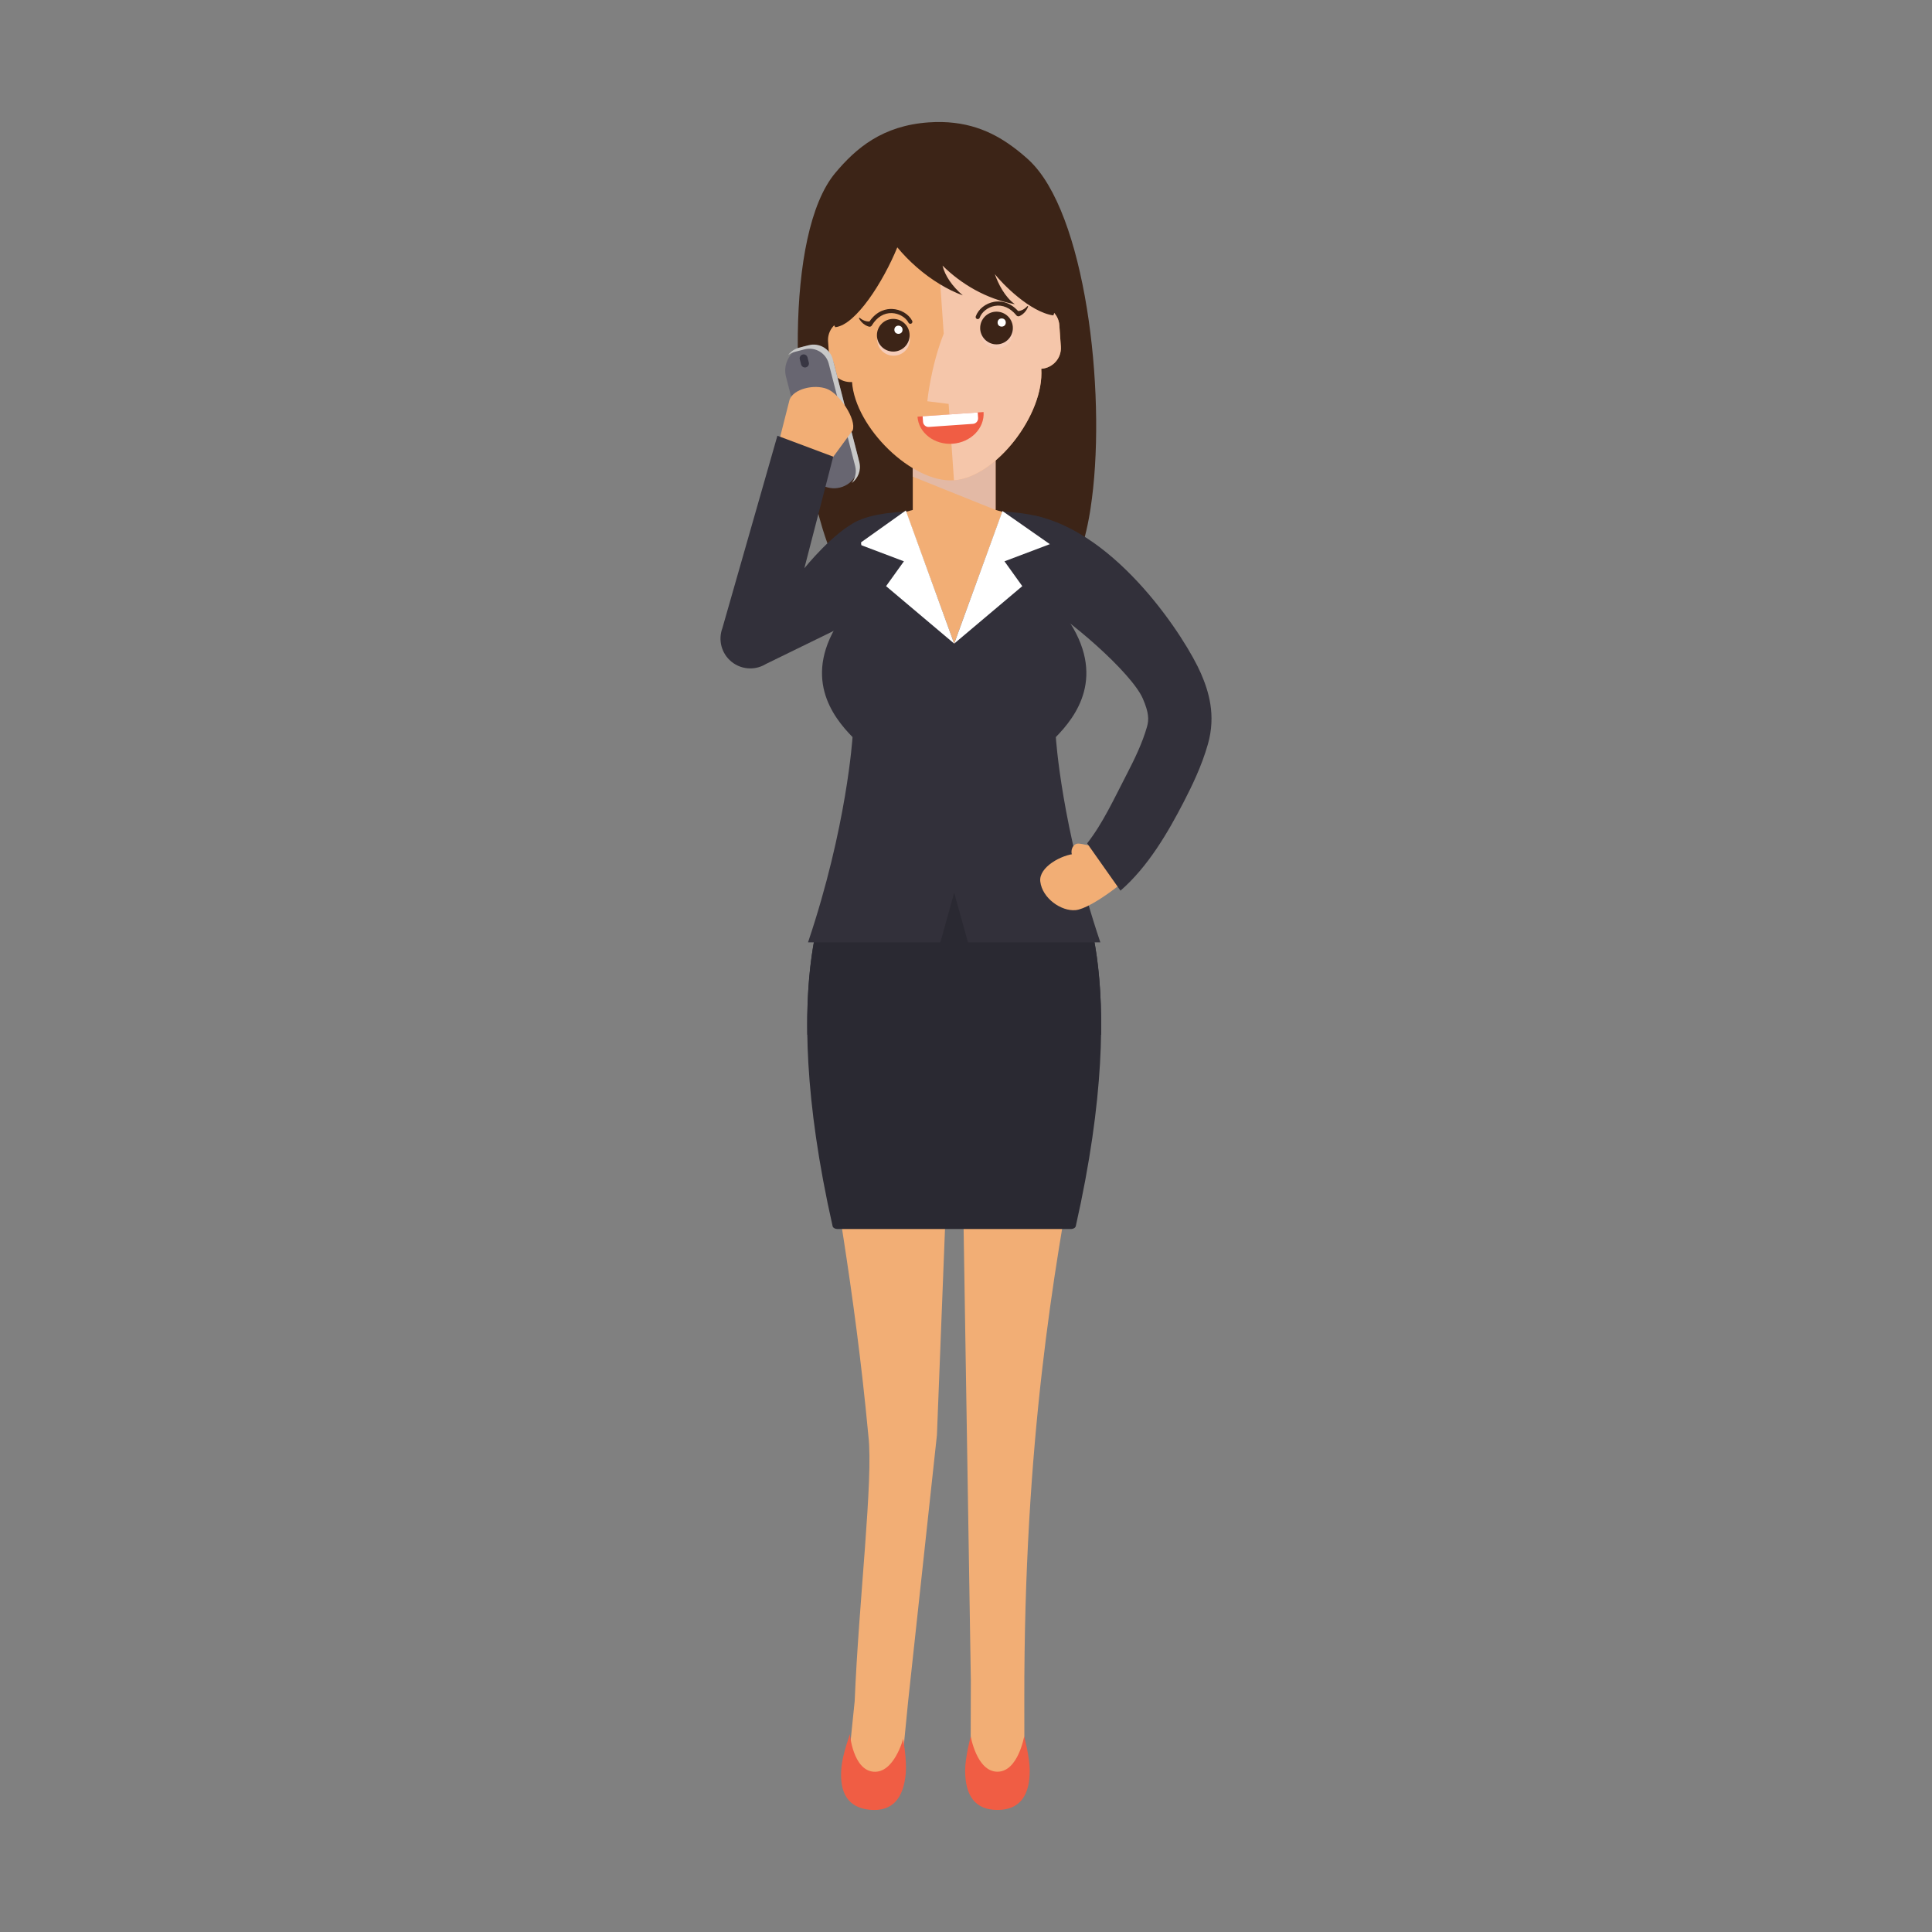 <?xml version="1.0" encoding="utf-8"?>
<!-- Generator: Adobe Illustrator 16.0.0, SVG Export Plug-In . SVG Version: 6.00 Build 0)  -->
<!DOCTYPE svg PUBLIC "-//W3C//DTD SVG 1.1//EN" "http://www.w3.org/Graphics/SVG/1.1/DTD/svg11.dtd">
<svg version="1.1" id="Layer_1" xmlns="http://www.w3.org/2000/svg" xmlns:xlink="http://www.w3.org/1999/xlink" x="0px" y="0px"
	 width="350px" height="350px" viewBox="0 0 350 350" enable-background="new 0 0 350 350" xml:space="preserve">
<rect x="0" y="0" width="350" height="350" fill="#808080" stroke="none"/>
<g>
	<path fill="#3C2417" d="M197.564,92.086c-0.019,0.174-0.045,0.326-0.072,0.486c-0.268,1.658-0.588,3.206-0.955,4.623
		c-0.633,2.443-1.348,4.478-2.329,6.035c-0.452,0.731-0.974,1.354-1.568,1.869c-1.142,0.989-2.582,1.571-4.452,1.702l-27.922,1.953
		c-1.953,0.136-3.508-0.281-4.811-1.175c-0.6-0.409-1.14-0.92-1.648-1.524c-1.188-1.405-2.18-3.321-3.147-5.652
		c-0.561-1.352-1.093-2.84-1.589-4.445c-0.048-0.155-0.096-0.301-0.137-0.457c-5.724-18.959-6.81-53.197,2.392-64.178
		c3.775-4.504,8.551-8.567,16.915-9.152c6.629-0.464,11.333,1.553,15.17,4.375c1.006,0.727,1.947,1.518,2.854,2.334
		c0.361,0.328,0.718,0.687,1.06,1.068C197.148,40.78,200.49,73.199,197.564,92.086z"/>
	<g>
		<polygon fill="#F2AE75" points="180.359,92.379 180.359,82.813 165.359,82.813 165.359,92.379 161.609,93.42 165.359,116.852 
			180.359,116.852 184.109,93.42 		"/>
		<polygon fill="#E3B9A5" points="165.359,82.875 165.359,86.352 180.359,92.379 180.359,82.875 		"/>
	</g>
	<path fill="#2A2932" d="M199.467,187.464c0.311-20.228-4.818-28.097-4.818-28.097h-43.577c0,0-5.129,7.87-4.819,28.097H199.467z"/>
	<g>
		<path fill="#F2AE75" d="M195.094,163.136h-21.893h-21.894c-10.046,17.287,0.886,42.177,6.012,97.005
			c0.926,7.798-1.754,30.048-2.483,48.015l-1.515,14.786h9.75l1.452-14.786l5.212-48.208l2.643-67.563h0.822l0.822-3.75
			l1.855,115.771l-0.048,18.536h9.75l-0.016-14.786C185.42,213.457,207.568,184.604,195.094,163.136z"/>
		<path fill="#F05D44" d="M175.855,314.558c0,0,1.098,6.404,4.84,6.404c3.743,0,4.841-6.404,4.841-6.404s1.01,3.724,1.01,6.189
			c0,4.569-1.812,7.139-5.851,7.139c-4.038,0-5.85-2.569-5.85-7.139C174.846,318.281,175.855,314.558,175.855,314.558z"/>
		<path fill="#F05D44" d="M163.616,315.005c0,0-1.651,6.283-5.38,5.957s-4.264-6.801-4.264-6.801s-1.331,3.621-1.545,6.078
			c-0.398,4.552,1.182,7.27,5.206,7.621c4.023,0.352,6.052-2.05,6.45-6.602C164.297,318.802,163.616,315.005,163.616,315.005z"/>
	</g>
	<path fill="#2A2932" d="M194.648,159.283H172.86h-21.789c0,0-10.722,16.418-0.237,62.854c0.068,0.302,0.487,0.506,0.796,0.506
		h21.229h21.23c0.309,0,0.728-0.204,0.796-0.506C205.371,175.701,194.648,159.283,194.648,159.283z"/>
	<g>
		<path fill="#32303A" d="M154.444,133.529c-3.558-3.635-9.369-11.003-1.917-21.685c4.789-6.864-9.524-18.068,11.586-19.174
			l8.745,23.925l8.745-23.925c21.11,1.105,6.798,12.31,11.587,19.174c7.451,10.682,1.642,18.05-1.917,21.685
			c0,0,1.004,16.258,8.065,37.191H175.36l-2.501-9l-2.501,9h-23.979C153.441,149.787,154.444,133.529,154.444,133.529z"/>
		<g>
			<g>
				<path fill="#F2AE75" d="M195.353,152.825c1.038,0.001,9.869,1.936,6.667,4.288c-1.115,0.818-3.647-1.009-4.877-1.263
					c-0.902-0.186-2.274,0.072-2.838-0.813C193.799,154.244,194.31,152.813,195.353,152.825z"/>
				<path fill="#F2AE75" d="M194.854,154.664c2.847-0.222,6.472-4.059,6.958-3.849c0.214,0.093,3.902,6.345,3.68,7.026
					c-0.242,0.739-7.611,6.759-10.652,7.039c-2.563,0.236-6.02-2.125-6.383-5.188C188.148,157.1,192.289,154.843,194.854,154.664z"
					/>
			</g>
			<path fill="#32303A" d="M202.984,161.352c5.016-4.351,8.622-10.587,11.451-16.058c1.541-2.979,3.267-6.551,4.381-10.457
				c1.52-5.312,0.127-9.654-1.255-12.843c-2.7-6.23-15.092-25.531-30.258-28.624l0.349,15.407
				c5.469,2.761,17.336,13.062,19.38,17.779c1.118,2.578,1.122,3.832,0.751,5.128c-0.838,2.935-2.26,5.861-3.54,8.337
				c-2.503,4.839-4.46,9.133-7.298,12.762L202.984,161.352z"/>
		</g>
		<g>
			<polygon fill="#FFFFFF" points="155.528,98.579 163.75,101.687 160.522,106.187 172.86,116.595 164.101,92.477 			"/>
			<polygon fill="#FFFFFF" points="190.191,98.579 181.604,92.578 172.86,116.595 185.197,106.187 181.97,101.687 			"/>
		</g>
	</g>
	<g>
		<g>
			<path fill="#F2AE75" d="M187.84,55.437l-0.545-7.781c-0.578-8.264-10.875-18.035-18.448-17.506
				c-7.573,0.53-16.41,11.639-15.832,19.903l0.544,7.781c-2.104,0.147-3.692,1.941-3.547,4.007l0.272,3.89
				c0.145,2.066,1.967,3.622,4.07,3.475c0.578,8.264,10.896,18.334,18.469,17.805c7.573-0.53,16.389-11.938,15.811-20.202
				c2.104-0.147,3.691-1.941,3.547-4.007l-0.271-3.891C191.766,56.845,189.943,55.29,187.84,55.437z"/>
			<path opacity="0.8" fill="#F6CCB8" d="M171.855,73.17l0.968,13.841c7.573-0.53,16.389-11.938,15.811-20.202
				c2.104-0.147,3.691-1.941,3.547-4.007l-0.271-3.891c-0.145-2.066-1.967-3.622-4.07-3.474l-0.545-7.781
				c-0.578-8.264-10.875-18.035-18.448-17.506l2.119,30.301c-2.373,5.998-2.972,12.237-2.972,12.237L171.855,73.17z"/>
			<g>
				<g>
					<circle fill="#F6CCB8" cx="161.876" cy="61.478" r="2.962"/>
					<circle fill="#3C2417" cx="161.824" cy="60.73" r="2.962"/>
					<circle fill="#FFFFFF" cx="162.762" cy="59.738" r="0.74"/>
					<path fill="#3C2417" d="M165.252,58.118c-0.634-1.228-2.097-2.09-3.643-2.146c-0.947-0.037-2.702,0.226-4.084,2.251
						c-0.072,0.012-0.139,0.018-0.224,0.015c-0.169-0.003-0.408-0.042-0.643-0.123c-0.479-0.155-0.893-0.52-0.893-0.52
						c-0.029-0.024-0.073-0.031-0.108-0.011c-0.044,0.025-0.059,0.082-0.034,0.126c0,0,0.067,0.125,0.192,0.301
						c0.123,0.178,0.313,0.406,0.547,0.601c0.232,0.196,0.505,0.357,0.732,0.451c0.112,0.048,0.214,0.08,0.289,0.1
						c0.072,0.02,0.147,0.029,0.134,0.028c0.206,0.007,0.383-0.116,0.461-0.293c0.896-1.456,2.176-2.231,3.604-2.178
						c1.262,0.046,2.497,0.762,3.003,1.741c0.096,0.185,0.322,0.256,0.505,0.161C165.275,58.528,165.347,58.302,165.252,58.118z"/>
				</g>
				<g>
					<circle fill="#F6CCB8" cx="180.58" cy="60.17" r="2.962"/>
					<circle fill="#3C2417" cx="180.528" cy="59.422" r="2.962"/>
					<circle fill="#FFFFFF" cx="181.466" cy="58.429" r="0.741"/>
					<path fill="#3C2417" d="M176.769,57.313c0.457-1.304,1.786-2.362,3.309-2.632c0.933-0.168,2.708-0.152,4.357,1.661
						c0.073,0.001,0.14-0.002,0.224-0.017c0.168-0.027,0.398-0.098,0.621-0.211c0.451-0.22,0.812-0.639,0.812-0.639
						c0.025-0.028,0.067-0.041,0.104-0.025c0.048,0.019,0.07,0.073,0.051,0.12c0,0-0.049,0.133-0.147,0.325
						c-0.097,0.193-0.253,0.446-0.458,0.671c-0.203,0.227-0.451,0.424-0.662,0.548c-0.104,0.063-0.201,0.109-0.271,0.14
						c-0.069,0.03-0.143,0.049-0.13,0.046c-0.202,0.035-0.396-0.061-0.497-0.226c-1.09-1.317-2.466-1.907-3.872-1.655
						c-1.243,0.221-2.367,1.102-2.731,2.142c-0.069,0.196-0.283,0.298-0.478,0.23C176.804,57.722,176.7,57.509,176.769,57.313z"/>
				</g>
			</g>
		</g>
		<path fill="#3C2417" d="M180.223,49.665c0.637,1.79,1.8,4.13,3.629,5.445c-5.179-0.946-9.721-3.651-13.104-6.993
			c0.436,1.819,1.743,3.742,3.67,5.39c-1.412-0.51-2.798-1.203-4.133-2.012c-2.975-1.792-5.677-4.197-7.73-6.685
			c-2.542,6.215-7.528,14.091-11.238,14.464c-6.532-10.241-1.779-33.211,17.075-34.529c18.854-1.318,26.846,20.009,22.438,32.396
			C186.547,56.535,181.52,51.326,180.223,49.665z"/>
		<g>
			<path fill="#F05D44" d="M178.182,74.646c0.206,2.938-2.307,5.508-5.613,5.739c-3.306,0.231-6.152-1.964-6.357-4.902
				L178.182,74.646z"/>
			<path fill="#FFFFFF" d="M176.261,76.785l-7.98,0.558c-0.551,0.039-1.029-0.377-1.067-0.928l-0.069-0.998l9.976-0.698l0.069,0.998
				C177.227,76.269,176.812,76.747,176.261,76.785z"/>
		</g>
	</g>
	<g>
		<g>
			<g>
				<path fill="#686671" d="M146.734,85.079l-4.343-16.833c-0.621-2.406,0.826-4.86,3.233-5.481l0,0
					c2.407-0.621,4.861,0.827,5.481,3.233l4.343,16.834c0.621,2.406-0.827,4.86-3.233,5.481l0,0
					C149.81,88.933,147.355,87.485,146.734,85.079z"/>
				<path fill="#C8C8C8" d="M155.674,83.702l-4.793-18.576c-0.497-1.925-2.46-3.083-4.385-2.586l-1.743,0.45
					c-0.821,0.212-1.49,0.7-1.963,1.329c0.356-0.259,0.761-0.462,1.213-0.579l1.743-0.45c1.925-0.497,3.888,0.661,4.385,2.586
					l4.793,18.576c0.285,1.104,0.013,2.211-0.624,3.057C155.46,86.665,156.054,85.175,155.674,83.702z"/>
				<path fill="#383643" d="M145.129,66.031l-0.24-0.93c-0.099-0.383,0.134-0.778,0.518-0.877c0.383-0.099,0.778,0.134,0.877,0.518
					l0.24,0.929c0.099,0.384-0.134,0.778-0.517,0.877C145.622,66.647,145.228,66.415,145.129,66.031z"/>
			</g>
			<path fill="#F2AE75" d="M154.468,77.966l-5.514,7.511l-8.428-3.158l2.514-9.912c0.734-1.959,4.416-2.84,6.743-1.968
				S155.203,76.007,154.468,77.966z"/>
		</g>
		<path fill="#32303A" d="M135.925,121.088c-1.229,0-2.451-0.418-3.443-1.239c-1.774-1.468-2.422-3.899-1.615-6.056l9.966-34.854
			l10.113,3.79l-5.231,20.216c0,0,5.364-6.685,9.813-8.642l1.918,16.857l-18.714,9.139
			C137.865,120.828,136.893,121.088,135.925,121.088z"/>
	</g>
</g>
</svg>
